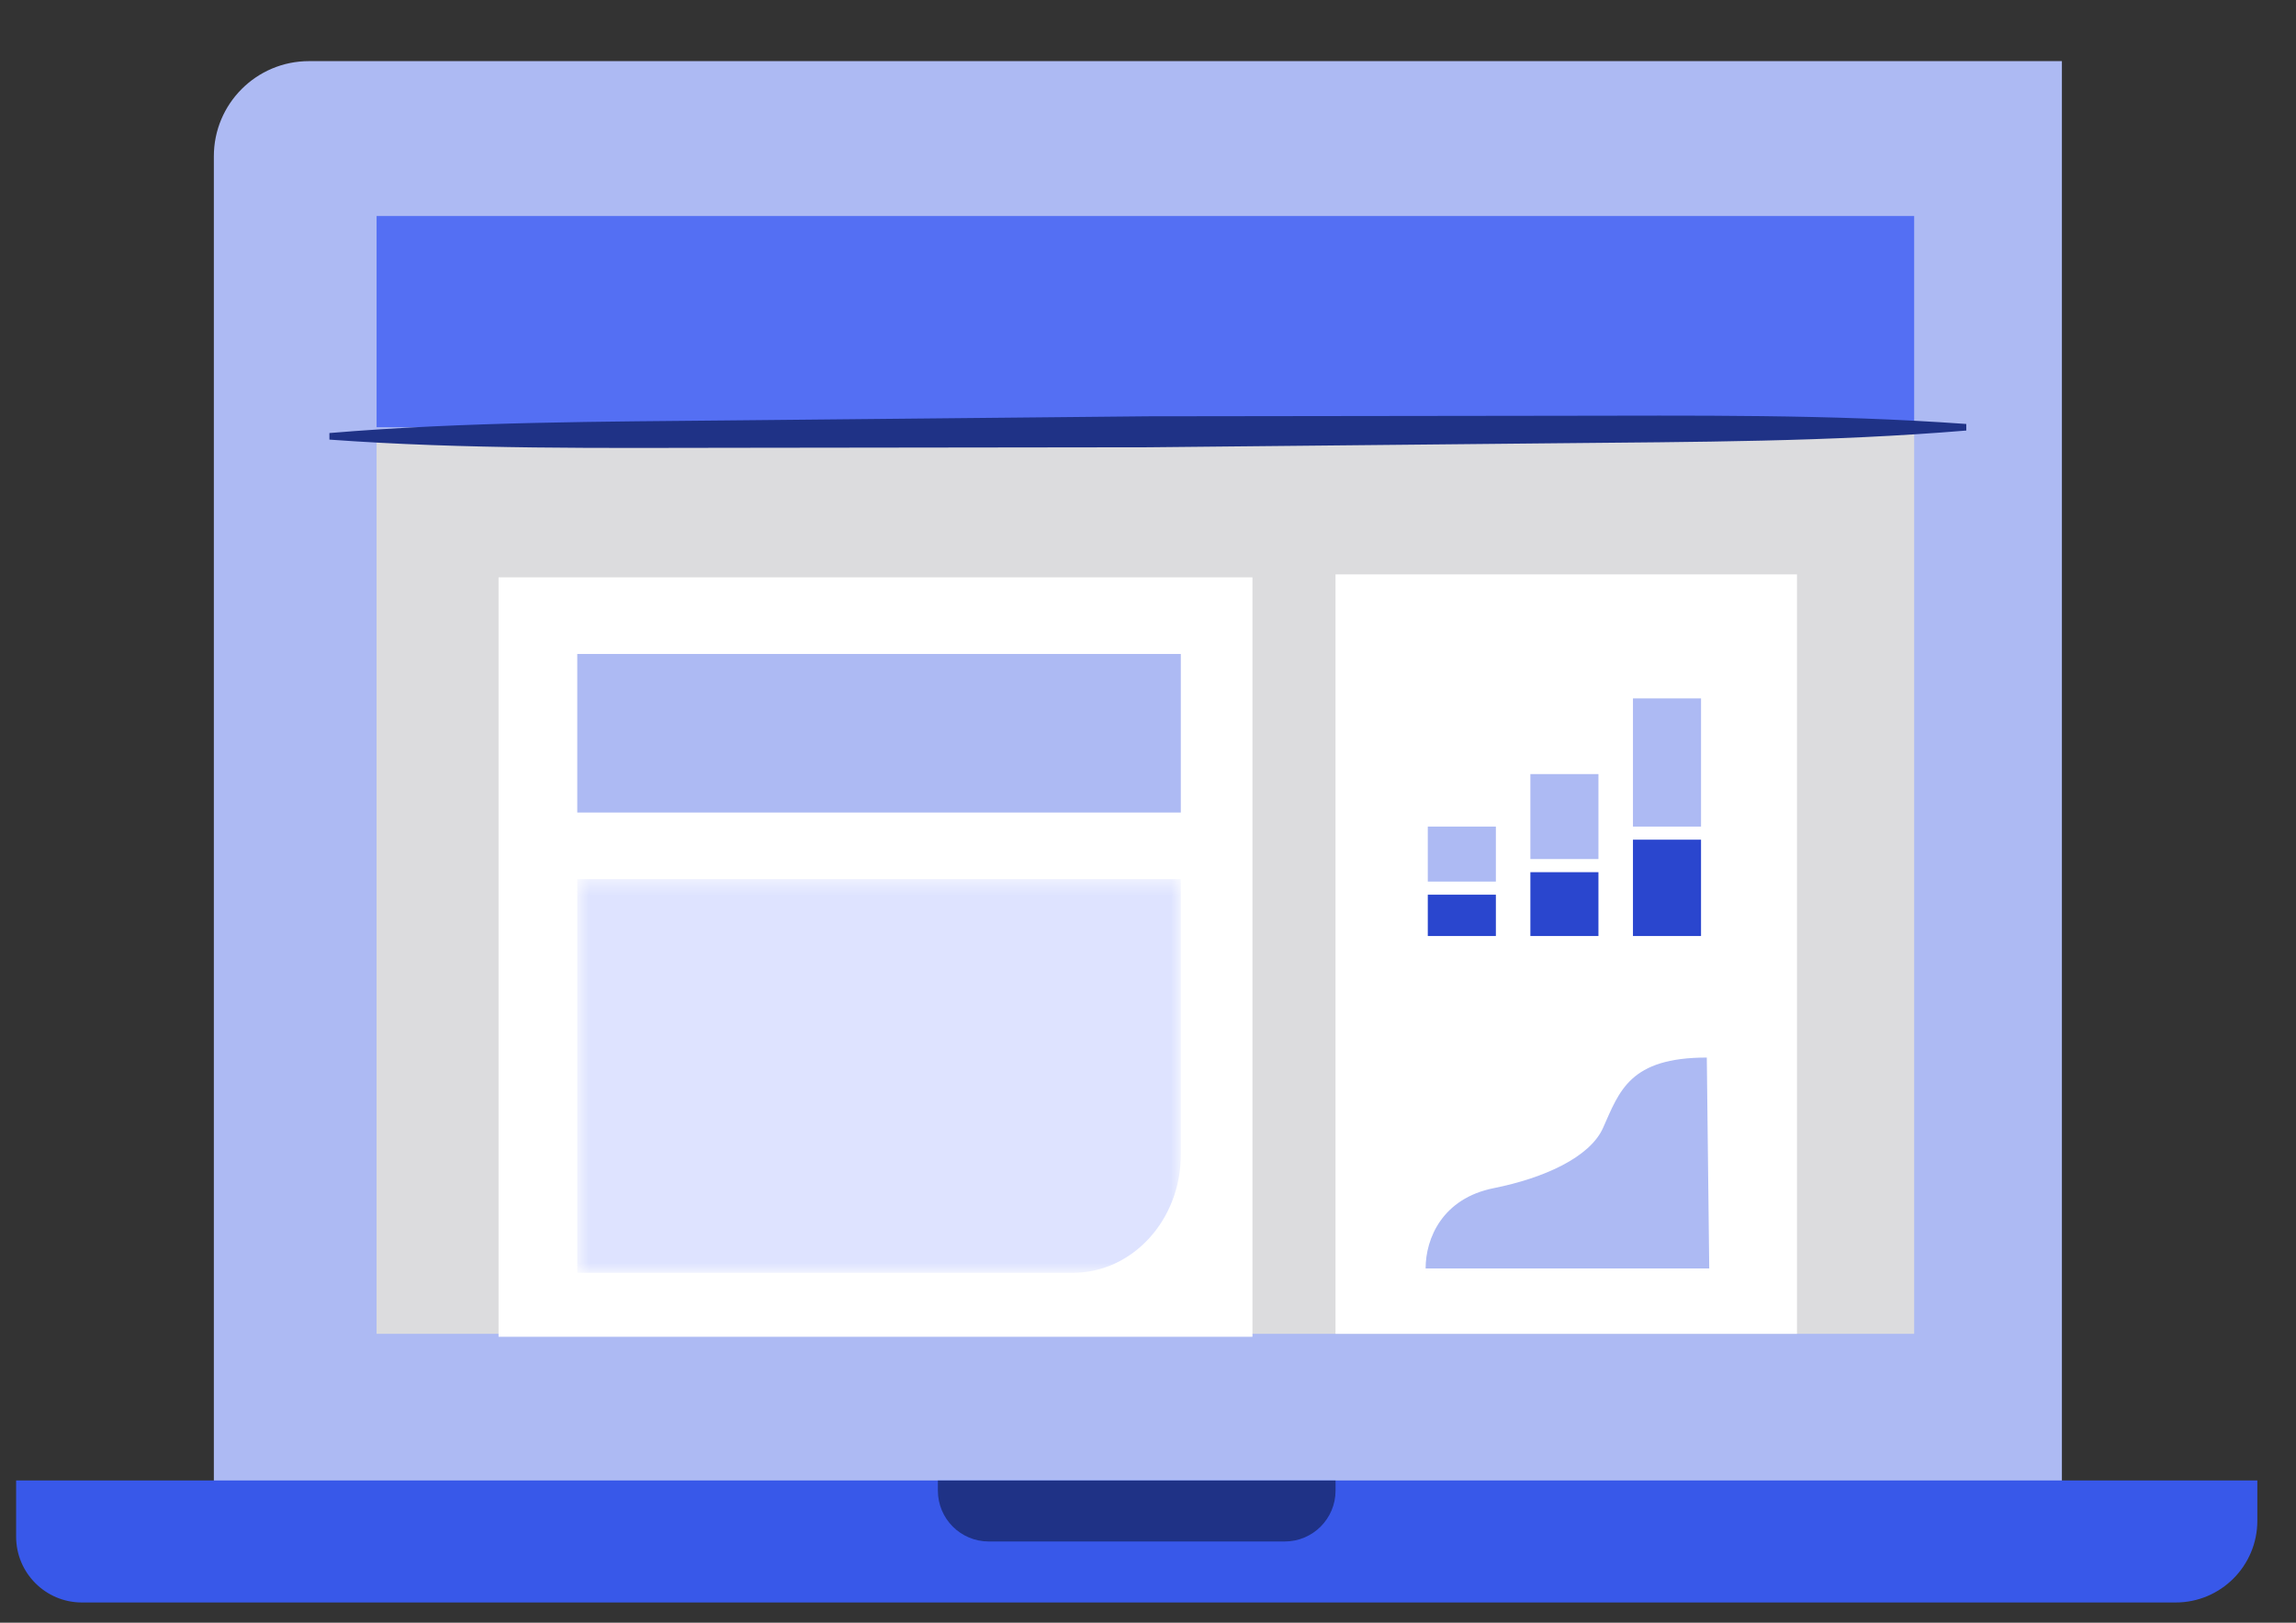 <svg width="150" height="106" viewBox="0 0 150 106" fill="none" xmlns="http://www.w3.org/2000/svg">
<rect x="0" y="0" width="150" height="106" fill="#333333" stroke="none"/>
<path fill-rule="evenodd" clip-rule="evenodd" d="M134.706 97.267H13.971V10.209C13.971 6.776 16.754 3.993 20.187 3.993H134.706V97.267Z" fill="#ADBAF3"/>
<path fill-rule="evenodd" clip-rule="evenodd" d="M24.603 87.129V28.206H125.054V87.129H30.034" fill="#DCDCDE"/>
<path fill-rule="evenodd" clip-rule="evenodd" d="M24.603 27.909V14.111H125.054V27.909H30.034" fill="#546FF3"/>
<path fill-rule="evenodd" clip-rule="evenodd" d="M117.399 42.473V87.129H87.25V37.52H117.399" fill="white"/>
<path fill-rule="evenodd" clip-rule="evenodd" d="M74.96 87.323H32.571V37.714H81.824V87.323" fill="white"/>
<path fill-rule="evenodd" clip-rule="evenodd" d="M111.507 69.083C106.475 69.083 105.807 71.257 104.729 73.676C103.871 75.602 100.859 76.96 97.587 77.614C94.249 78.279 93.137 80.874 93.137 82.861H111.666L111.507 69.083Z" fill="#ADBAF3"/>
<path fill-rule="evenodd" clip-rule="evenodd" d="M142.137 104.68H5.354C2.978 104.68 1.053 102.754 1.053 100.378V96.71H147.474V99.342C147.474 102.29 145.084 104.68 142.137 104.68Z" fill="#3858E9"/>
<path fill-rule="evenodd" clip-rule="evenodd" d="M83.932 100.695H64.594C62.759 100.695 61.273 99.208 61.273 97.374V96.711H87.253V97.374C87.253 99.208 85.767 100.695 83.932 100.695Z" fill="#1F3286"/>
<path fill-rule="evenodd" clip-rule="evenodd" d="M128.461 28.124C119.553 28.866 110.641 28.864 101.73 28.954L74.996 29.218L48.261 29.251C39.349 29.259 30.438 29.361 21.522 28.717L21.52 28.288C30.428 27.545 39.34 27.548 48.25 27.457L74.985 27.194L101.72 27.16C110.632 27.152 119.543 27.052 128.458 27.695L128.461 28.124Z" fill="#1F3286"/>
<path fill-rule="evenodd" clip-rule="evenodd" d="M93.279 57.587H97.727V53.995H93.279V57.587Z" fill="#ADBAF3"/>
<path fill-rule="evenodd" clip-rule="evenodd" d="M99.981 56.116H104.428V50.566H99.981V56.116Z" fill="#ADBAF3"/>
<path fill-rule="evenodd" clip-rule="evenodd" d="M106.683 53.995H111.13V45.622H106.683V53.995Z" fill="#ADBAF3"/>
<path fill-rule="evenodd" clip-rule="evenodd" d="M93.279 61.144H97.727V58.444H93.279V61.144Z" fill="#2A46CE"/>
<path fill-rule="evenodd" clip-rule="evenodd" d="M99.981 61.144H104.428V56.974H99.981V61.144Z" fill="#2A46CE"/>
<path fill-rule="evenodd" clip-rule="evenodd" d="M106.683 61.144H111.13V54.851H106.683V61.144Z" fill="#2A46CE"/>
<path fill-rule="evenodd" clip-rule="evenodd" d="M37.714 53.078H77.143V42.719H37.714V53.078Z" fill="#ADBAF3"/>
<g opacity="0.5">
<mask id="mask0_2_15114" style="mask-type:luminance" maskUnits="userSpaceOnUse" x="37" y="57" width="41" height="27">
<g opacity="0.5">
<path d="M37.714 57.429H77.143V83.143H37.714V57.429Z" fill="white"/>
</g>
</mask>
<g mask="url(#mask0_2_15114)">
<path fill-rule="evenodd" clip-rule="evenodd" d="M70.098 83.143H37.714V57.429H77.143V75.436C77.143 79.691 73.988 83.143 70.098 83.143Z" fill="#7B90FF"/>
</g>
</g>
</svg>
